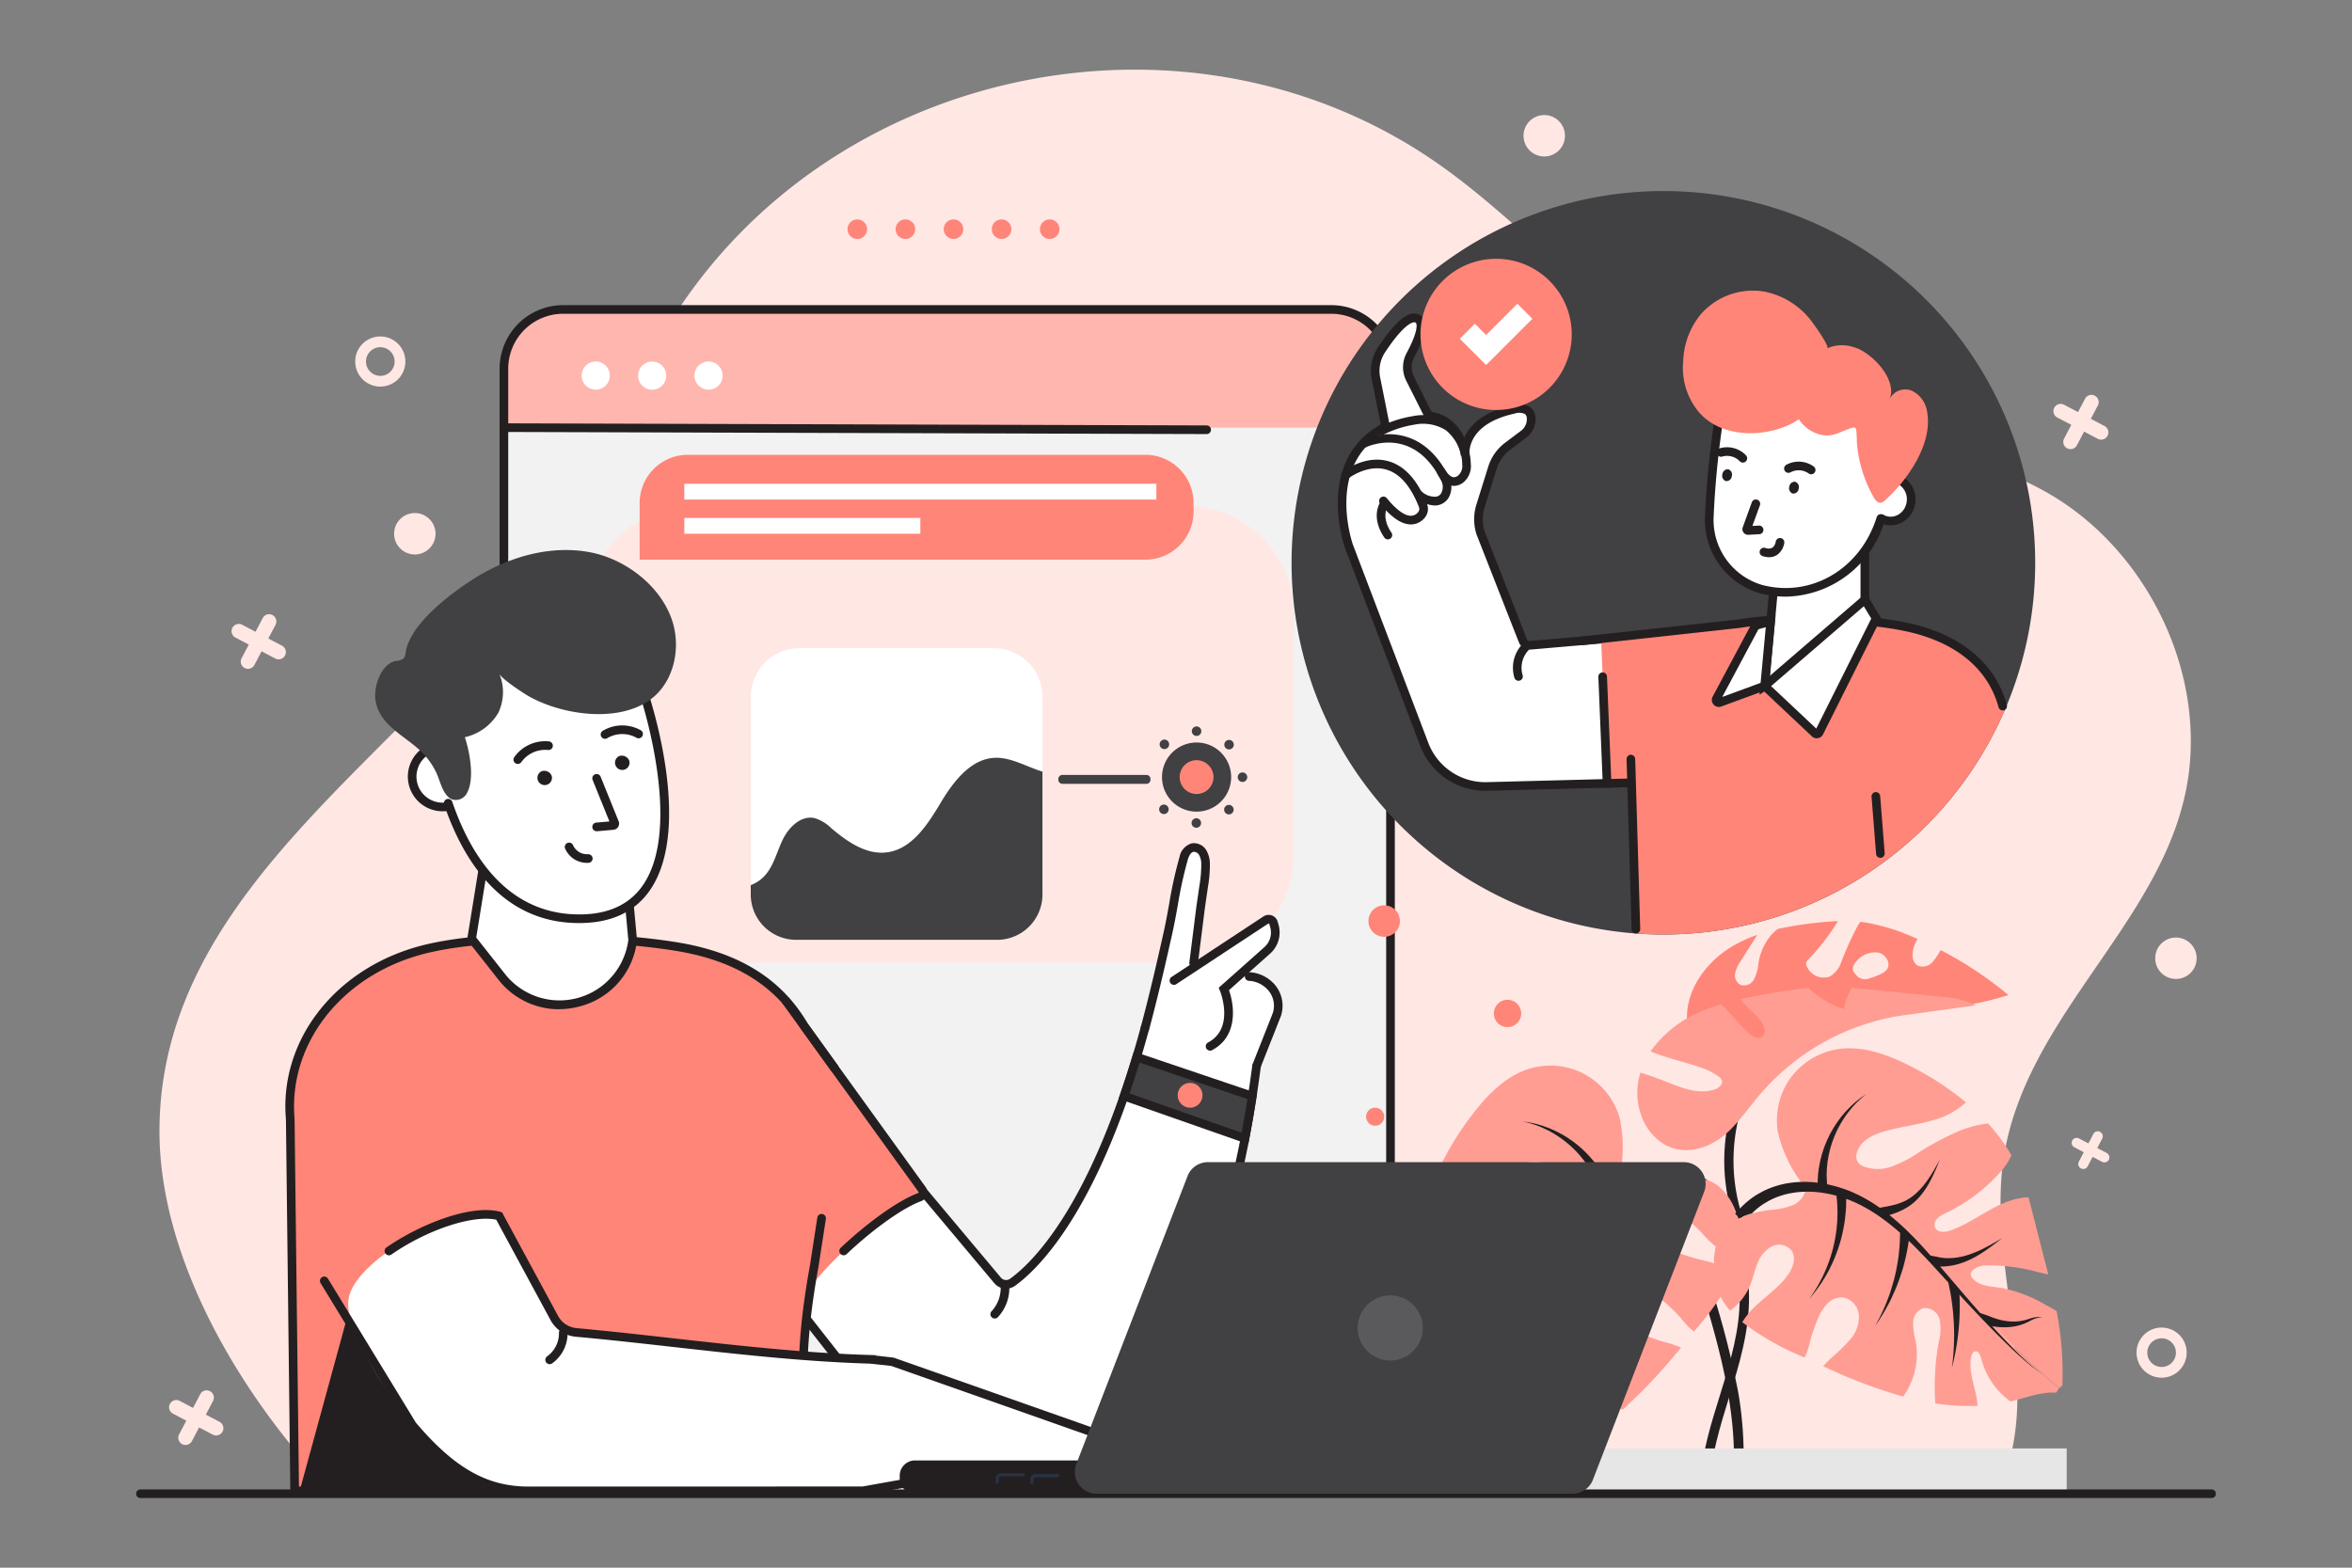<svg xmlns="http://www.w3.org/2000/svg" xmlns:xlink="http://www.w3.org/1999/xlink" width="294" height="196" viewBox="0 0 294 196">
  <rect x="0" y="0" width="294" height="196" fill="#808080" stroke="none"/>
  <defs>
    <clipPath id="clip-path">
      <rect id="Rectángulo_43113" data-name="Rectángulo 43113" width="259.98" height="178.583" fill="none"/>
    </clipPath>
  </defs>
  <g id="_30" data-name="30" transform="translate(-420 -3648)">
    <rect id="Rectángulo_43109" data-name="Rectángulo 43109" width="294" height="196" transform="translate(420 3648)" fill="none"/>
    <g id="Grupo_156481" data-name="Grupo 156481" transform="translate(437.01 3656.709)">
      <g id="Grupo_156481-2" data-name="Grupo 156481" clip-path="url(#clip-path)">
        <path id="Trazado_191528" data-name="Trazado 191528" d="M256.832,96.321a35.271,35.271,0,0,0,1.817-5.843c3.139-14.628-4.8-30.809-17.8-37.886-9.193-5-19.616-6.695-29.488-9.833-9.607-3.054-18.581-8.392-26.461-14.632-6.662-5.276-12.624-11.429-19.58-16.31C134.878-9.542,90.992-.985,70.444,29.732,63.727,39.773,59.781,51.448,53.19,61.572,38.077,84.787,5.653,101.512,5.413,132.419c-.127,16.364,10.428,33.892,21.838,45.624H235.1c6.473-13.066-1.74-28.894,1.048-43.207,2.87-14.727,15.3-25.21,20.688-38.516" transform="translate(-2.49 0)" fill="#ffe7e4"/>
        <path id="Trazado_191529" data-name="Trazado 191529" d="M368.264,277.886c-.127-.758-1.281-.437-1.155.319,1.355,8.1-3.1,15.656-4.379,23.465l1.118.542c.618-3.976,2.006-7.774,3.116-11.626,1.2-4.148,2.021-8.389,1.3-12.7" transform="translate(-166.913 -127.672)" fill="#231f20"/>
        <path id="Trazado_191530" data-name="Trazado 191530" d="M367.141,294.99a111.033,111.033,0,0,0-3.354-13.08.6.6,0,0,0-1.155.318c2.315,7.705,4.393,15.354,3.891,23.477l1.151.705a47.534,47.534,0,0,0-.533-11.42" transform="translate(-166.855 -129.53)" fill="#231f20"/>
        <path id="Trazado_191531" data-name="Trazado 191531" d="M389.82,202.281a1.641,1.641,0,0,1-1.8.5c-.856-.41-.839-1.649-.495-2.533a6.348,6.348,0,0,1,.4-.826c-.212-.093-.422-.191-.636-.281a24.588,24.588,0,0,0-6.487-1.874c-.125.16-.243.326-.351.5a38.875,38.875,0,0,0-2.1,4.669,3.234,3.234,0,0,1-1.41,1.684,2.29,2.29,0,0,1-2.856-1.278.751.751,0,0,1-.086-.417.873.873,0,0,1,.269-.431,27.9,27.9,0,0,0,3.712-4.814c-.855.035-1.71.111-2.561.2a43.744,43.744,0,0,0-4.948.785,5.4,5.4,0,0,0-.714.618,7.13,7.13,0,0,0-1.722,3.737,5.43,5.43,0,0,1-.544,1.945,1.43,1.43,0,0,1-1.723.681,1.379,1.379,0,0,1-.634-1.444,4.037,4.037,0,0,1,.688-1.526L367.9,198.9a17.17,17.17,0,0,0-3.17,1.466c-3.2,1.918-5.728,5.344-5.622,9.074l.145,1.252a9.253,9.253,0,0,0,8.617,2.942,20.877,20.877,0,0,0,4.834-1.911,32.681,32.681,0,0,1,9.758-3.208c2.413-.318,4.859-.219,7.289-.35a38.581,38.581,0,0,0,9.54-1.736,47.484,47.484,0,0,0-8.472-5.626,8.831,8.831,0,0,1-1,1.483m-5.691.9a1.964,1.964,0,0,1-.8.622,10.2,10.2,0,0,1-1.716.626,1.474,1.474,0,0,1-1.458-.638,1.092,1.092,0,0,1-.312-.544,1.218,1.218,0,0,1,.311-.87,3.055,3.055,0,0,1,2.765-1.278c.952.118,1.737,1.281,1.209,2.082" transform="translate(-165.246 -90.731)" fill="#ff8578"/>
        <path id="Trazado_191532" data-name="Trazado 191532" d="M370.1,251.864a22.578,22.578,0,0,1,.519-15.908c.283-.685-.76-1.187-1.046-.5A23.814,23.814,0,0,0,369,252.239a.579.579,0,0,0,1.095-.375" transform="translate(-169.221 -108.196)" fill="#231f20"/>
        <path id="Trazado_191533" data-name="Trazado 191533" d="M385.627,213.767l-7.82-.8c-1.12-.115-2.243-.228-3.367-.31a8.292,8.292,0,0,0-.994,2.643,11.472,11.472,0,0,1-4.456-2.639c-1.533.139-3.056.385-4.574.646-1.315.226-2.633.465-3.935.761.031.04.06.082.093.121.8.978,1.882,1.716,2.592,2.762.392.577.586,1.505-.014,1.861-.5.3-1.121-.07-1.555-.455-1.266-1.122-2.266-2.519-3.518-3.656a23.211,23.211,0,0,0-2.54.929,14.425,14.425,0,0,0-6.26,4.961l.157.067c2.016.831,4.175,1.259,6.227,2a7.2,7.2,0,0,1,2.171,1.123,1.031,1.031,0,0,1,.35.434c.178.512-.386.972-.9,1.143-2.095.7-4.33-.288-6.385-1.1-.946-.372-1.908-.706-2.879-1.009a8.228,8.228,0,0,0,.929,7.028c2.749,3.908,7.246,3.142,10.262.147,1.378-1.368,2.486-2.979,3.749-4.454a29.144,29.144,0,0,1,17.282-9.793l9.7-1.339a10.721,10.721,0,0,0-4.32-1.068" transform="translate(-159.967 -97.855)" fill="#ff9d93"/>
        <path id="Trazado_191534" data-name="Trazado 191534" d="M317.835,231.731a9.094,9.094,0,0,0-6.834-.717c-3.085.912-5.44,3.39-7.377,5.958a36.912,36.912,0,0,0-4.226,7.062,9.995,9.995,0,0,0,4.739.2c2.06-.349,4.043-1.069,6.1-1.415,1.46-.246,3.17-.216,4.155.889a1.44,1.44,0,0,1,.406,1.28,1.559,1.559,0,0,1-.324.57,5,5,0,0,1-3.175,1.62,15.05,15.05,0,0,1-3.636-.066,34.913,34.913,0,0,0-5.986-.236,13.848,13.848,0,0,0-3.609.727,22.917,22.917,0,0,0-.9,4.865,8.541,8.541,0,0,0,1.544,1.006,21.171,21.171,0,0,0,9.141,1.9,3.241,3.241,0,0,1,1.158.174,1.066,1.066,0,0,1,.7.871c.032.724-.858,1.094-1.578,1.176-3.123.358-6.353-.683-9.393.115a8.688,8.688,0,0,0-1.183.406c.086.451.176.9.268,1.35q.863,4.208,1.725,8.417l1-.8a22.964,22.964,0,0,1,5.462-3.593,2.547,2.547,0,0,1,1.778-.219.767.767,0,0,1,.506.456.828.828,0,0,1-.01.428c-.308,1.3-1.7,1.971-2.8,2.729a17.783,17.783,0,0,0-4.046,4.372c-.286.392-.572.795-.823,1.213a41,41,0,0,0,3.411,8.662l.445.138c2.161-4.064,6.158-16.812,6.838-19.257,1.2-4.322,2.45-8.744,5.068-12.388a15.3,15.3,0,0,1,5.759-4.9l.059-.263a17.106,17.106,0,0,0-.037-7.386,9.1,9.1,0,0,0-4.33-5.336" transform="translate(-136.746 -106.136)" fill="#ff9d93"/>
        <path id="Trazado_191535" data-name="Trazado 191535" d="M316.993,292.023a9.508,9.508,0,0,0,.934-6.415c-.1-.431-.114-1.046.317-1.139.261-.057.5.151.672.358,1.322,1.625,1.173,3.985,2.017,5.9a27.653,27.653,0,0,0,4.607-2.572,30.993,30.993,0,0,0-3.735-6.71,6.219,6.219,0,0,1-1.326-2.44,1.889,1.889,0,0,1,1.207-2.225,1.939,1.939,0,0,1,1.936,1.079,9.712,9.712,0,0,1,.728,2.25,9.146,9.146,0,0,0,3.707,5.085c.237.157.483.3.734.435a65.974,65.974,0,0,0,7.322-7.786c-.479-.195-.966-.367-1.458-.518a21.486,21.486,0,0,1-3.092-1.032,4.3,4.3,0,0,1-2.258-2.244,2.433,2.433,0,0,1,.852-2.885,2.524,2.524,0,0,1,2.1-.121,5.942,5.942,0,0,1,1.829,1.157,19.106,19.106,0,0,1,2.069,2.055,8.923,8.923,0,0,0,1.53,1.56l.053.034.307-.379a33.434,33.434,0,0,0,4.745-7,9.379,9.379,0,0,0-2.287-1.065c-1.847-.592-3.826-.849-5.513-1.806-.941-.534-1.844-1.493-1.64-2.556a2.055,2.055,0,0,1,2.132-1.48,4.071,4.071,0,0,1,2.488,1.217c.693.64,1.274,1.394,1.979,2.02a7.4,7.4,0,0,0,3.571,1.706,7.491,7.491,0,0,0,.3-2.186,7.378,7.378,0,0,0-.278-1.774,13.88,13.88,0,0,0-.528-1.537,7.539,7.539,0,0,0-2.42-3.5,5.409,5.409,0,0,0-3.232-.894,12.816,12.816,0,0,0-3.9.771,9.461,9.461,0,0,1-2.674.667,2.729,2.729,0,0,1-2.415-1.076l-.255-.181a15.4,15.4,0,0,0-5.5,4.765c-2.617,3.644-3.865,8.066-5.067,12.388-.678,2.437-4.651,15.11-6.817,19.216l.6.373c1.622-.918,3.548-1.069,5.372-1.453.093-.019.186-.044.279-.065" transform="translate(-142.992 -118.084)" fill="#ff9d93"/>
        <path id="Trazado_191536" data-name="Trazado 191536" d="M335.492,249.695a11.2,11.2,0,0,0-1.557-.508,10.331,10.331,0,0,0-1.155-.217c-.114-.015-.216-.026-.317-.036-.119-.012-.226-.013-.343-.021-.23-.008-.469-.03-.714-.025a10.841,10.841,0,0,0-3.23.522,13,13,0,0,0-3.161,1.507c-.024-.051-.049-.1-.08-.161l-.189-.34-.215-.385c-.079-.131-.168-.262-.259-.4s-.182-.287-.288-.431l-.333-.442c-.11-.154-.236-.3-.367-.452s-.259-.307-.4-.458c-.29-.294-.578-.606-.906-.886-.312-.3-.664-.557-1-.829-.36-.247-.708-.506-1.08-.717-.359-.23-.738-.414-1.1-.6-.182-.089-.367-.165-.544-.245s-.351-.155-.527-.215l-.505-.185c-.164-.058-.327-.1-.481-.146s-.3-.091-.443-.127l-.406-.09a6.319,6.319,0,0,0-.662-.126l-.579-.086.569.138a6.372,6.372,0,0,1,.643.185l.391.124c.137.049.277.108.425.165s.3.114.457.186l.477.226a5.3,5.3,0,0,1,.493.256c.165.093.337.183.5.285.33.214.678.423,1,.676.338.234.649.514.969.779.3.289.611.564.88.872.285.292.529.611.774.908.118.153.224.311.333.462a5.208,5.208,0,0,1,.3.451l.27.436c.086.142.154.287.228.421s.143.265.2.388l.157.352.138.308c.042.1.076.2.108.286l.045.123a16.8,16.8,0,0,0-2.413,2.272c-.229.284-.485.576-.694.864l-.319.435c-.123.165-.211.312-.319.469-.32.476-.614.972-.894,1.48-.136.033-.286.071-.4.1-.271.078-.655.19-1.114.294a7.691,7.691,0,0,1-1.563.206h-.053s-.033,0-.012,0h-.029l-.116,0-.235-.009c-.153-.009-.289-.03-.438-.044a7.06,7.06,0,0,1-.907-.2,8.056,8.056,0,0,1-.89-.315c-.291-.117-.571-.254-.838-.394a16.586,16.586,0,0,1-1.428-.848c-.409-.267-.742-.505-.976-.669l-.366-.262.333.3c.214.191.516.466.894.783s.828.677,1.343,1.028c.257.175.529.35.819.51a8.5,8.5,0,0,0,.9.445,7.709,7.709,0,0,0,.967.333c.168.037.346.083.505.111l.232.037.115.018.029,0,.046,0,.061.006a8.588,8.588,0,0,0,1.77-.021c.246-.025.468-.055.665-.084a31.794,31.794,0,0,0-1.339,3.309c-.4,1.158-.748,2.328-1.069,3.49-.288.217-.693.518-.744.557-.079.068-.189.15-.321.245s-.286.189-.46.289a7.1,7.1,0,0,1-1.276.552c-.246.08-.506.148-.774.209s-.548.106-.82.144c-.293.036-.564.062-.846.079s-.557.024-.825.025c-.538,0-1.044-.02-1.476-.045-.866-.054-1.445-.1-1.445-.1s.565.127,1.421.3c.428.083.93.172,1.475.243.273.035.557.064.846.087s.6.033.881.036c.306,0,.6-.012.9-.036s.587-.063.868-.114a8.033,8.033,0,0,0,1.519-.43c.218-.089.414-.18.586-.267l.025-.014c-.292,1.119-.58,2.226-.861,3.3q-.138.529-.275,1.047l-.018.068c-.086.326-.173.649-.259.968v0q-.275,1.018-.545,1.984l-.019.07c-.284.276-.712.693-.8.8-.124.141-.3.343-.543.575-.118.117-.25.237-.392.363s-.3.249-.464.374-.343.242-.528.358-.38.22-.579.316a5.689,5.689,0,0,1-1.235.428c-.409.1-.821.116-1.173.2a2.652,2.652,0,0,0-.8.322,2.24,2.24,0,0,0-.263.184,2.281,2.281,0,0,1,.287-.137,2.54,2.54,0,0,1,.8-.178c.337-.024.742.024,1.2,0a6.179,6.179,0,0,0,1.4-.238c.234-.068.465-.15.689-.238s.438-.191.643-.295.4-.215.578-.324.347-.219.5-.324a.381.381,0,0,0,.083-.1c-.121.412-.242.817-.362,1.2-.334,1.078-.647,2.063-.954,2.926-.147.434-.3.835-.439,1.205s-.278.708-.4,1.012-.248.571-.359.8a6.2,6.2,0,0,1-.294.579l-.27.469.285-.46a6.216,6.216,0,0,0,.313-.57c.119-.227.255-.489.386-.791s.292-.632.438-1,.318-.764.479-1.194c.336-.855.681-1.833,1.051-2.9.659-1.922,1.361-4.154,2.078-6.553.045.1.1.216.156.35a30.6,30.6,0,0,0,3.68,6.189c.3.389.553.7.735.923l.287.342-.243-.374c-.155-.238-.372-.58-.618-1a29.993,29.993,0,0,1-2.865-6.449c-.145-.461-.246-.829-.32-1.108-.047-.177-.151-.593-.219-.868.29-.983.584-1.978.884-2.992.393-1.29.809-2.591,1.285-3.867.117.177.243.363.387.56.174.252.374.515.587.792s.45.56.69.854.5.585.782.873.559.576.844.863.585.556.888.813.6.508.892.747.583.457.866.655.546.389.8.552.482.315.69.441.388.239.541.323l.477.271-.448-.316c-.144-.1-.314-.225-.506-.372s-.411-.311-.64-.5-.477-.4-.734-.621-.516-.472-.788-.724-.538-.528-.8-.815-.526-.58-.787-.874-.5-.6-.736-.915-.457-.616-.672-.913-.408-.6-.583-.883-.345-.555-.487-.81-.276-.487-.383-.694-.205-.387-.281-.547l-.064-.13a28.316,28.316,0,0,1,1.455-3.013,20.55,20.55,0,0,1,1.152-1.819c.1-.139.207-.3.3-.42l.333-.425c.221-.286.447-.52.668-.779.1-.1.195-.195.292-.294.073.159.168.347.281.561.127.253.277.531.453.821s.365.607.58.931.459.653.707,1c.265.33.529.677.828,1s.606.655.915.979c.328.307.645.622.985.9s.675.552,1,.81c.341.241.663.485.988.687s.626.4.918.56.555.311.8.43.449.229.628.3l.554.248-.53-.295c-.171-.09-.37-.213-.6-.356s-.483-.3-.751-.494-.557-.4-.854-.63-.6-.492-.907-.756c-.3-.28-.614-.561-.907-.874s-.587-.634-.876-.956c-.271-.34-.552-.669-.8-1.018s-.482-.693-.707-1.029c-.207-.347-.418-.675-.588-1s-.339-.633-.471-.927-.256-.557-.351-.794-.184-.442-.246-.629l-.126-.35a14.885,14.885,0,0,1,1.779-1.337,12.274,12.274,0,0,1,1.507-.818,11.309,11.309,0,0,1,1.641-.606,9.473,9.473,0,0,1,2.844-.369c.213,0,.417.03.615.042.1.009.2.013.286.025.1.013.2.028.286.042a8.838,8.838,0,0,1,.981.218c.194.055.368.111.531.168a9.722,9.722,0,0,1,1.593-.16l.681.024,1.436.3s-1.961-1.107-2.309-1.25" transform="translate(-141.303 -112.091)" fill="#231f20"/>
        <path id="Trazado_191537" data-name="Trazado 191537" d="M381.6,230.407a9.1,9.1,0,0,1,5.833-3.633c3.173-.527,6.374.671,9.239,2.133a36.866,36.866,0,0,1,6.888,4.5,9.992,9.992,0,0,1-4.174,2.252c-2,.586-4.1.807-6.108,1.4-1.421.417-2.946,1.191-3.349,2.616a1.44,1.44,0,0,0,.195,1.328,1.559,1.559,0,0,0,.54.371,5,5,0,0,0,3.564.07,15.079,15.079,0,0,0,3.242-1.649,34.967,34.967,0,0,1,5.28-2.829,13.829,13.829,0,0,1,3.564-.924,22.974,22.974,0,0,1,2.934,3.982,8.537,8.537,0,0,1-.949,1.58,21.161,21.161,0,0,1-7.392,5.7,3.238,3.238,0,0,0-.966.663,1.066,1.066,0,0,0-.247,1.088c.288.666,1.249.609,1.934.368,2.965-1.043,5.415-3.392,8.5-4a8.645,8.645,0,0,1,1.242-.152q.18.663.349,1.33l2.129,8.324-1.25-.286a22.978,22.978,0,0,0-6.484-.844,2.549,2.549,0,0,0-1.695.581.765.765,0,0,0-.256.631.829.829,0,0,0,.2.381c.846,1.036,2.386,1.031,3.709,1.231a17.785,17.785,0,0,1,5.55,2.164c.429.228.862.464,1.27.732a41.006,41.006,0,0,1,.719,9.281l-.341.318c-3.72-2.711-12.888-12.429-14.568-14.33-2.971-3.362-6.027-6.794-9.974-8.927a15.312,15.312,0,0,0-7.321-1.889l-.168-.211a17.116,17.116,0,0,1-3.2-6.659,9.1,9.1,0,0,1,1.561-6.692" transform="translate(-174.824 -104.294)" fill="#ff9d93"/>
        <path id="Trazado_191538" data-name="Trazado 191538" d="M402.439,285.559a9.5,9.5,0,0,1-3.645-5.362c-.1-.429-.355-.991-.783-.886-.26.064-.387.356-.448.617-.479,2.039.687,4.1.764,6.189a27.665,27.665,0,0,1-5.267-.3,31.009,31.009,0,0,1,.425-7.668,6.219,6.219,0,0,0,.126-2.774,1.889,1.889,0,0,0-2.058-1.474,1.939,1.939,0,0,0-1.27,1.817,9.7,9.7,0,0,0,.329,2.341,9.144,9.144,0,0,1-1.111,6.194c-.144.246-.3.482-.47.712a65.888,65.888,0,0,1-9.99-3.8c.346-.384.709-.753,1.085-1.1a21.473,21.473,0,0,0,2.329-2.28,4.3,4.3,0,0,0,1.05-3,2.434,2.434,0,0,0-2.027-2.223,2.523,2.523,0,0,0-1.945.811,5.948,5.948,0,0,0-1.14,1.84,19.153,19.153,0,0,0-.963,2.753,8.9,8.9,0,0,1-.694,2.071c-.01.018-.023.036-.033.053l-.442-.206a33.461,33.461,0,0,1-7.328-4.223,9.373,9.373,0,0,1,1.591-1.957c1.4-1.339,3.071-2.436,4.169-4.034.613-.892,1.006-2.149.357-3.016a2.054,2.054,0,0,0-2.564-.4,4.069,4.069,0,0,0-1.706,2.183c-.343.878-.536,1.811-.9,2.682a7.407,7.407,0,0,1-2.465,3.1,7.5,7.5,0,0,1-1.23-1.833,7.411,7.411,0,0,1-.526-1.717,13.984,13.984,0,0,1-.2-1.614,7.538,7.538,0,0,1,.647-4.2,5.4,5.4,0,0,1,2.515-2.217,12.815,12.815,0,0,1,3.849-1.012,9.471,9.471,0,0,0,2.7-.57,2.728,2.728,0,0,0,1.7-2.023l.15-.274a15.39,15.39,0,0,1,7.027,1.884c3.947,2.133,7,5.565,9.973,8.926,1.675,1.9,10.789,11.557,14.531,14.3l-.374.6c-1.86-.117-3.658.59-5.466,1.042-.092.023-.186.042-.279.064" transform="translate(-168.155 -119.063)" fill="#ff9d93"/>
        <path id="Trazado_191539" data-name="Trazado 191539" d="M370.608,251.784a11.236,11.236,0,0,1,1.178-1.137,10.38,10.38,0,0,1,.944-.7c.1-.063.183-.118.269-.171.1-.063.2-.111.3-.168.2-.107.408-.232.632-.335a10.836,10.836,0,0,1,3.133-.943,12.994,12.994,0,0,1,3.5-.026c0-.056,0-.115,0-.18l.021-.388c.008-.138.016-.286.025-.441s.038-.309.058-.475.038-.337.07-.513l.105-.543c.032-.187.08-.376.133-.567s.1-.389.158-.586c.132-.391.254-.8.427-1.193.151-.4.354-.791.54-1.184.216-.379.415-.764.658-1.117.222-.365.483-.7.722-1.021.125-.159.258-.308.382-.457a5.581,5.581,0,0,1,.38-.424l.374-.387c.121-.124.251-.232.369-.341s.232-.213.343-.308l.326-.258a6.551,6.551,0,0,1,.54-.4l.484-.33-.451.372a6.256,6.256,0,0,0-.5.448l-.3.283c-.1.1-.2.218-.309.334s-.222.235-.331.367l-.33.412a5.524,5.524,0,0,0-.332.446c-.107.156-.222.312-.33.476-.2.338-.424.677-.606,1.047-.2.358-.358.747-.531,1.124-.143.391-.3.775-.41,1.169-.13.387-.209.781-.3,1.156-.039.189-.065.378-.1.56a5.341,5.341,0,0,0-.075.538l-.052.51c-.016.165-.014.325-.022.478s-.013.3-.013.438.009.264.013.385.007.233.01.337.02.213.028.3c0,.046.009.089.013.13a16.787,16.787,0,0,1,3.163.989c.331.155.688.306,1,.474l.477.252c.182.1.326.188.491.283.5.287.978.606,1.451.939.137-.03.288-.062.407-.082.278-.049.673-.116,1.13-.223a7.714,7.714,0,0,0,1.5-.5l.049-.023s.029-.015.011,0l.025-.014.1-.055.207-.111c.134-.075.246-.153.375-.23a7.078,7.078,0,0,0,.73-.573,8.091,8.091,0,0,0,.662-.672c.211-.233.4-.478.582-.721.36-.485.663-.967.914-1.386s.446-.779.585-1.029l.214-.4s-.06.152-.166.418-.261.645-.462,1.095-.448.971-.758,1.512c-.154.27-.323.546-.513.816a8.564,8.564,0,0,1-.619.8,7.832,7.832,0,0,1-.724.723c-.135.106-.275.225-.407.32l-.193.135-.1.066-.024.017-.039.024-.052.032a8.56,8.56,0,0,1-1.6.756c-.233.084-.445.155-.635.215a31.752,31.752,0,0,1,2.652,2.391c.868.865,1.69,1.767,2.488,2.671.354.069.849.162.913.176.1.026.236.052.4.08s.34.045.54.058a7.062,7.062,0,0,0,1.389-.061c.255-.036.519-.087.787-.15s.54-.144.8-.229c.279-.1.533-.191.8-.3s.511-.222.754-.339c.485-.234.93-.474,1.308-.686.756-.427,1.255-.726,1.255-.726s-.454.362-1.149.887c-.349.261-.761.562-1.221.864-.23.151-.472.3-.723.448s-.522.29-.777.417c-.276.133-.545.252-.823.36s-.556.2-.831.276a8.014,8.014,0,0,1-1.554.277c-.234.016-.451.019-.643.017l-.029,0,2.216,2.591.706.822.046.053q.33.383.656.757h0q.692.8,1.358,1.547l.048.054c.376.124.943.313,1.065.366.174.072.423.176.74.28.157.055.329.1.511.154s.378.094.581.133.415.069.631.092.437.031.659.03a5.679,5.679,0,0,0,1.3-.155c.409-.093.789-.255,1.142-.333a2.657,2.657,0,0,1,.857-.059,2.266,2.266,0,0,1,.317.05,2.219,2.219,0,0,0-.318,0,2.556,2.556,0,0,0-.8.19c-.314.125-.657.345-1.076.52a6.191,6.191,0,0,1-1.365.4c-.241.041-.483.068-.724.087s-.477.019-.707.016-.451-.019-.661-.039-.408-.045-.588-.075a.39.39,0,0,1-.117-.051c.29.318.576.628.853.926.771.823,1.484,1.573,2.138,2.214.322.326.633.621.923.892s.559.515.806.733.472.4.673.563a6.111,6.111,0,0,0,.517.392l.448.3-.457-.289a6.1,6.1,0,0,1-.531-.376c-.206-.152-.443-.328-.693-.543s-.538-.441-.832-.708-.62-.548-.952-.865c-.676-.622-1.414-1.35-2.213-2.15-1.433-1.441-3.04-3.14-4.733-4.985,0,.112.009.236.014.383a30.631,30.631,0,0,1-.6,7.175c-.1.479-.19.875-.258,1.151l-.108.434s.02-.161.056-.443.081-.685.119-1.169a30.011,30.011,0,0,0-.242-7.052c-.071-.478-.141-.853-.2-1.137-.035-.18-.124-.6-.182-.876l-2.1-2.3c-.918-.989-1.861-1.977-2.846-2.917-.028.21-.06.433-.1.674-.046.3-.111.627-.182.969s-.16.7-.248,1.069-.2.748-.322,1.127-.251.762-.382,1.145c-.146.377-.283.756-.443,1.12s-.318.72-.475,1.062-.325.666-.493.967-.321.589-.477.845-.3.494-.428.7-.245.385-.346.527l-.31.452.265-.48c.086-.151.183-.34.292-.556s.233-.46.356-.731.256-.565.389-.879.258-.651.391-1,.253-.71.364-1.083.219-.751.326-1.13c.091-.383.189-.763.262-1.144s.141-.754.2-1.115.106-.714.138-1.049.068-.649.084-.942.035-.558.041-.791.015-.437.013-.615c0-.052,0-.1,0-.145a28.427,28.427,0,0,0-2.626-2.074,20.638,20.638,0,0,0-1.831-1.132c-.152-.081-.317-.179-.457-.245l-.485-.236c-.323-.16-.629-.273-.941-.409-.13-.05-.26-.091-.39-.137,0,.175,0,.386-.008.628,0,.282-.016.6-.048.936s-.064.706-.115,1.091-.128.789-.2,1.2c-.093.413-.18.841-.3,1.266-.109.429-.259.854-.395,1.28-.161.419-.308.842-.492,1.242-.167.408-.366.792-.548,1.168-.2.367-.384.727-.588,1.05s-.388.633-.581.9-.364.523-.53.736-.3.4-.432.548l-.39.465.348-.5c.113-.155.24-.353.381-.581s.3-.483.459-.773.327-.6.493-.939.32-.7.485-1.077c.146-.383.307-.773.433-1.183.144-.4.25-.826.37-1.243.1-.424.2-.843.272-1.264.085-.417.131-.834.186-1.234.034-.4.081-.79.09-1.16s.029-.717.018-1.039-.012-.613-.031-.868-.028-.478-.053-.674c-.016-.15-.029-.274-.04-.37a14.9,14.9,0,0,0-2.184-.425,12.282,12.282,0,0,0-1.713-.077,11.235,11.235,0,0,0-1.74.172,9.47,9.47,0,0,0-2.719.912c-.191.094-.362.209-.534.307-.083.05-.174.1-.246.147-.088.058-.171.113-.239.163a8.943,8.943,0,0,0-.788.625c-.151.134-.282.261-.4.383a9.752,9.752,0,0,0-1.5.552l-.608-.479s.125-.158.376-.439" transform="translate(-170.365 -109.143)" fill="#231f20"/>
        <rect id="Rectángulo_43110" data-name="Rectángulo 43110" width="147.8" height="5.39" transform="translate(93.526 172.383)" fill="#e6e6e6"/>
        <path id="Trazado_191540" data-name="Trazado 191540" d="M195.993,200.016H85.17V62.938a7.4,7.4,0,0,1,7.4-7.4h96.022a7.4,7.4,0,0,1,7.4,7.4Z" transform="translate(-39.192 -25.556)" fill="#f2f2f2"/>
        <path id="Trazado_191541" data-name="Trazado 191541" d="M188.777,55.536H92.388a7.217,7.217,0,0,0-7.217,7.218v7.558H195.994V62.754a7.218,7.218,0,0,0-7.217-7.218" transform="translate(-39.192 -25.555)" fill="#ffb6ae"/>
        <path id="Trazado_191542" data-name="Trazado 191542" d="M106.694,69.354a1.759,1.759,0,1,1-1.759-1.759,1.759,1.759,0,0,1,1.759,1.759" transform="translate(-47.477 -31.104)" fill="#fff"/>
        <path id="Trazado_191543" data-name="Trazado 191543" d="M119.755,69.354A1.759,1.759,0,1,1,118,67.6a1.759,1.759,0,0,1,1.759,1.759" transform="translate(-53.487 -31.104)" fill="#fff"/>
        <path id="Trazado_191544" data-name="Trazado 191544" d="M132.817,69.354a1.759,1.759,0,1,1-1.759-1.759,1.759,1.759,0,0,1,1.759,1.759" transform="translate(-59.498 -31.104)" fill="#fff"/>
        <path id="Trazado_191545" data-name="Trazado 191545" d="M179.083,158.134H117.754a13.572,13.572,0,0,1-13.572-13.573v-30a13.573,13.573,0,0,1,13.572-13.573h61.329a13.573,13.573,0,0,1,13.573,13.573v30a13.573,13.573,0,0,1-13.573,13.573" transform="translate(-47.94 -46.469)" fill="#ffe7e4"/>
        <path id="Trazado_191546" data-name="Trazado 191546" d="M172.554,83.25h0l-87.843-.263a.54.54,0,0,1,0-1.08h0l87.843.263a.54.54,0,0,1,0,1.08" transform="translate(-38.732 -37.69)" fill="#231f20"/>
        <path id="Trazado_191547" data-name="Trazado 191547" d="M195.533,200.094a.54.54,0,0,1-.54-.54V62.477a6.869,6.869,0,0,0-6.861-6.861H92.112a6.868,6.868,0,0,0-6.861,6.861V199.554a.54.54,0,0,1-1.08,0V62.477a7.95,7.95,0,0,1,7.941-7.941h96.021a7.95,7.95,0,0,1,7.941,7.941V199.554a.54.54,0,0,1-.54.54" transform="translate(-38.732 -25.095)" fill="#231f20"/>
        <path id="Trazado_191548" data-name="Trazado 191548" d="M246.193,160.152a4.321,4.321,0,1,1-4.321-4.321,4.321,4.321,0,0,1,4.321,4.321" transform="translate(-109.31 -71.707)" fill="#414042"/>
        <path id="Trazado_191549" data-name="Trazado 191549" d="M245.867,162.034a2.114,2.114,0,1,1-2.114-2.114,2.114,2.114,0,0,1,2.114,2.114" transform="translate(-111.192 -73.588)" fill="#ff8578"/>
        <path id="Trazado_191550" data-name="Trazado 191550" d="M287.071,241.533a1.129,1.129,0,1,1-1.129-1.129,1.13,1.13,0,0,1,1.129,1.129" transform="translate(-131.059 -110.624)" fill="#ff8578"/>
        <path id="Trazado_191551" data-name="Trazado 191551" d="M317.806,217.123a1.707,1.707,0,1,1-1.707-1.707,1.707,1.707,0,0,1,1.707,1.707" transform="translate(-144.67 -99.125)" fill="#ff8578"/>
        <path id="Trazado_191552" data-name="Trazado 191552" d="M289.287,195.5a1.968,1.968,0,1,1-1.969-1.968,1.969,1.969,0,0,1,1.969,1.968" transform="translate(-131.306 -89.053)" fill="#ff8578"/>
        <path id="Trazado_191553" data-name="Trazado 191553" d="M167.179,35.9a1.222,1.222,0,1,1-1.222-1.222,1.222,1.222,0,0,1,1.222,1.222" transform="translate(-75.804 -15.956)" fill="#ff8578"/>
        <path id="Trazado_191554" data-name="Trazado 191554" d="M178.315,35.9a1.222,1.222,0,1,1-1.222-1.222,1.222,1.222,0,0,1,1.222,1.222" transform="translate(-80.928 -15.956)" fill="#ff8578"/>
        <path id="Trazado_191555" data-name="Trazado 191555" d="M189.451,35.9a1.222,1.222,0,1,1-1.222-1.222,1.222,1.222,0,0,1,1.222,1.222" transform="translate(-86.052 -15.956)" fill="#ff8578"/>
        <path id="Trazado_191556" data-name="Trazado 191556" d="M200.586,35.9a1.222,1.222,0,1,1-1.222-1.222,1.222,1.222,0,0,1,1.222,1.222" transform="translate(-91.176 -15.956)" fill="#ff8578"/>
        <path id="Trazado_191557" data-name="Trazado 191557" d="M211.722,35.9a1.222,1.222,0,1,1-1.222-1.222,1.222,1.222,0,0,1,1.222,1.222" transform="translate(-96.3 -15.956)" fill="#ff8578"/>
        <path id="Trazado_191558" data-name="Trazado 191558" d="M179.813,102.306H116.6V95.221a6.025,6.025,0,0,1,6.025-6.025h57.189a6.025,6.025,0,0,1,6.025,6.025v1.06a6.025,6.025,0,0,1-6.025,6.025" transform="translate(-53.654 -41.044)" fill="#ff8578"/>
        <rect id="Rectángulo_43111" data-name="Rectángulo 43111" width="59.004" height="1.979" transform="translate(68.53 51.771)" fill="#fff"/>
        <rect id="Rectángulo_43112" data-name="Rectángulo 43112" width="29.502" height="1.979" transform="translate(68.53 56.045)" fill="#fff"/>
        <path id="Trazado_191559" data-name="Trazado 191559" d="M172.689,170.444H148.436a6.106,6.106,0,0,1-6.106-6.106V140.085a6.105,6.105,0,0,1,6.106-6.105h24.253a6.1,6.1,0,0,1,6.105,6.105v24.253a6.105,6.105,0,0,1-6.105,6.106" transform="translate(-65.494 -61.652)" fill="#fff"/>
        <path id="Trazado_191560" data-name="Trazado 191560" d="M148,182.125h25.12a5.672,5.672,0,0,0,5.672-5.672v-15.36c-1.844-.55-3.783-1.717-5.72-1.729-3.157-.018-5.409,2.957-7.028,5.667s-3.593,5.78-6.726,6.163c-2.57.315-4.931-1.344-6.909-3.014a5.031,5.031,0,0,0-2.143-1.282c-1.685-.335-3.195,1.16-3.942,2.707s-1.132,3.325-2.313,4.574a4.515,4.515,0,0,1-1.682,1.107v1.166A5.672,5.672,0,0,0,148,182.125" transform="translate(-65.495 -73.333)" fill="#414042"/>
        <path id="Trazado_191561" data-name="Trazado 191561" d="M245.643,152.7a.594.594,0,1,1-.594-.594.594.594,0,0,1,.594.594" transform="translate(-112.488 -69.993)" fill="#414042"/>
        <path id="Trazado_191562" data-name="Trazado 191562" d="M252.994,156.245a.594.594,0,1,1,0-.839.594.594,0,0,1,0,.839" transform="translate(-115.951 -71.431)" fill="#414042"/>
        <path id="Trazado_191563" data-name="Trazado 191563" d="M255.676,163.951a.594.594,0,1,1,.6-.592.594.594,0,0,1-.6.592" transform="translate(-117.379 -74.897)" fill="#414042"/>
        <path id="Trazado_191564" data-name="Trazado 191564" d="M252.113,171.293a.594.594,0,1,1,.84,0,.593.593,0,0,1-.84,0" transform="translate(-115.933 -78.356)" fill="#414042"/>
        <path id="Trazado_191565" data-name="Trazado 191565" d="M244.4,173.956a.594.594,0,1,1,.591.6.594.594,0,0,1-.591-.6" transform="translate(-112.463 -79.775)" fill="#414042"/>
        <path id="Trazado_191566" data-name="Trazado 191566" d="M237.067,170.374a.594.594,0,1,1-.005.84.593.593,0,0,1,.005-.84" transform="translate(-109.007 -78.32)" fill="#414042"/>
        <path id="Trazado_191567" data-name="Trazado 191567" d="M238.025,155.331a.594.594,0,1,1-.84-.008.594.594,0,0,1,.84.008" transform="translate(-109.061 -71.395)" fill="#414042"/>
        <path id="Trazado_191568" data-name="Trazado 191568" d="M224.552,164.451H214.058a.512.512,0,0,1-.512-.512v-.09a.512.512,0,0,1,.512-.512h10.493a.511.511,0,0,1,.512.512v.09a.511.511,0,0,1-.512.512" transform="translate(-98.265 -75.161)" fill="#414042"/>
        <path id="Trazado_191569" data-name="Trazado 191569" d="M466.288,291.326a3.134,3.134,0,1,0,3.183,3.084,3.134,3.134,0,0,0-3.183-3.084m.078,4.924a1.79,1.79,0,1,1,1.762-1.818,1.79,1.79,0,0,1-1.762,1.818" transform="translate(-213.147 -134.056)" fill="#ffe7e4"/>
        <path id="Trazado_191570" data-name="Trazado 191570" d="M53.829,61.79a3.134,3.134,0,1,0,3.183,3.084,3.134,3.134,0,0,0-3.183-3.084m.078,4.924A1.79,1.79,0,1,1,55.669,64.9a1.79,1.79,0,0,1-1.762,1.818" transform="translate(-23.351 -28.433)" fill="#ffe7e4"/>
        <path id="Trazado_191571" data-name="Trazado 191571" d="M472.707,203.546a2.589,2.589,0,1,1-2.63-2.548,2.59,2.59,0,0,1,2.63,2.548" transform="translate(-215.137 -92.491)" fill="#ffe7e4"/>
        <path id="Trazado_191572" data-name="Trazado 191572" d="M326.442,13.06a2.589,2.589,0,1,1-2.63-2.548,2.589,2.589,0,0,1,2.63,2.548" transform="translate(-147.832 -4.837)" fill="#ffe7e4"/>
        <path id="Trazado_191573" data-name="Trazado 191573" d="M64.923,105.235a2.589,2.589,0,1,1-2.63-2.548,2.59,2.59,0,0,1,2.63,2.548" transform="translate(-27.492 -47.252)" fill="#ffe7e4"/>
        <path id="Trazado_191574" data-name="Trazado 191574" d="M452.562,248.581l-1.18-.619.62-1.18a.624.624,0,0,0-1.106-.58l-.619,1.18-1.18-.619a.624.624,0,0,0-.58,1.106l1.18.619-.62,1.18a.624.624,0,1,0,1.106.58l.62-1.18,1.18.619a.624.624,0,0,0,.58-1.106" transform="translate(-206.234 -113.138)" fill="#ffe7e4"/>
        <path id="Trazado_191575" data-name="Trazado 191575" d="M450.378,79.177l-1.71-.9.9-1.71a.905.905,0,0,0-1.6-.841l-.9,1.71-1.71-.9a.905.905,0,1,0-.841,1.6l1.71.9-.9,1.71a.9.9,0,1,0,1.6.841l.9-1.71,1.71.9a.9.9,0,0,0,.841-1.6" transform="translate(-204.324 -34.624)" fill="#ffe7e4"/>
        <path id="Trazado_191576" data-name="Trazado 191576" d="M13.908,309.8l-1.71-.9.9-1.71a.9.9,0,1,0-1.6-.841l-.9,1.71-1.71-.9a.905.905,0,0,0-.841,1.6l1.71.9-.9,1.71a.9.9,0,1,0,1.6.841l.9-1.71,1.71.9a.9.9,0,0,0,.841-1.6" transform="translate(-3.478 -140.745)" fill="#ffe7e4"/>
        <path id="Trazado_191577" data-name="Trazado 191577" d="M28.376,130.056l-1.71-.9.9-1.71a.9.9,0,0,0-1.6-.841l-.9,1.71-1.71-.9a.905.905,0,0,0-.841,1.6l1.71.9-.9,1.71a.9.9,0,1,0,1.6.841l.9-1.71,1.71.9a.9.9,0,0,0,.841-1.6" transform="translate(-10.136 -58.036)" fill="#ffe7e4"/>
        <path id="Trazado_191578" data-name="Trazado 191578" d="M259.441,329.885H.54a.54.54,0,1,1,0-1.08h258.9a.54.54,0,1,1,0,1.08" transform="translate(0 -151.302)" fill="#231f20"/>
        <path id="Trazado_191579" data-name="Trazado 191579" d="M360.509,74.588a46.476,46.476,0,1,1-46.476-46.476,46.475,46.475,0,0,1,46.476,46.476" transform="translate(-123.119 -12.936)" fill="#414042"/>
        <path id="Trazado_191580" data-name="Trazado 191580" d="M284.941,80.634c8.674-4.2,9.538,3.615,9.555,3.776-.014-.141-.382-4.386,6.22-5.823,1.7-.37,2.13.388,2.158,1.18a2.361,2.361,0,0,1-.966,1.953l-1.953,1.468a5.446,5.446,0,0,0-1.927,2.729l-1.481,4.733a5.657,5.657,0,0,0,0,3.386l5.535,14.11,34.225-2.954,2.785,19.46-41.724,1.087a8.18,8.18,0,0,1-7.859-5.269L280.089,95.7s-3.912-10.815,4.852-15.063" transform="translate(-128.485 -36.118)" fill="#fff"/>
        <path id="Trazado_191581" data-name="Trazado 191581" d="M296.715,125.822a8.73,8.73,0,0,1-8.149-5.62L279.145,95.43c-.044-.121-3.975-11.331,5.12-15.74,3.061-1.485,5.575-1.7,7.471-.646a5.685,5.685,0,0,1,2.333,2.612c.649-1.461,2.244-3.218,6.092-4.055a2.569,2.569,0,0,1,2.166.266,1.783,1.783,0,0,1,.646,1.421,2.9,2.9,0,0,1-1.182,2.4l-1.954,1.468a4.876,4.876,0,0,0-1.736,2.458l-1.481,4.734a5.089,5.089,0,0,0,0,3.063l5.272,13.436a.38.38,0,0,0,.384.239l33.542-2.9a.54.54,0,0,1,.093,1.076l-33.542,2.9a1.466,1.466,0,0,1-1.482-.92l-5.285-13.471a6.185,6.185,0,0,1-.015-3.745l1.48-4.733a5.954,5.954,0,0,1,2.118-3l1.954-1.468a1.815,1.815,0,0,0,.751-1.5.768.768,0,0,0-.229-.607,1.673,1.673,0,0,0-1.275-.064c-5.9,1.282-5.707,4.781-5.666,5.176v.005l-1.074.112a5.671,5.671,0,0,0-2.456-3.971c-1.569-.864-3.742-.634-6.459.683-8.23,3.99-4.617,14.29-4.579,14.394l9.418,24.764a7.622,7.622,0,0,0,7.341,4.921l41.724-1.087a.54.54,0,1,1,.028,1.08l-41.724,1.087-.228,0" transform="translate(-128.045 -35.659)" fill="#231f20"/>
        <path id="Trazado_191582" data-name="Trazado 191582" d="M288.34,71.7l-1.327-6.64a4.768,4.768,0,0,1,.688-3.553c1.191-1.814,3.125-4.362,4.365-3.962,1.27.41.139,2.966-.748,4.612a3.2,3.2,0,0,0-.038,2.951l2.988,5.945Z" transform="translate(-132.028 -26.46)" fill="#fff"/>
        <path id="Trazado_191583" data-name="Trazado 191583" d="M287.781,71.284a.539.539,0,0,1-.529-.434l-1.231-6.157a5.275,5.275,0,0,1,.767-3.955c3.137-4.774,4.525-4.329,4.982-4.179a1.278,1.278,0,0,1,.818.761c.131.324.527,1.311-1.257,4.621a2.654,2.654,0,0,0-.031,2.451l2.555,5.084a.54.54,0,0,1-.965.485l-2.555-5.084a3.737,3.737,0,0,1,.046-3.449c1.138-2.112,1.369-3.3,1.205-3.705a.207.207,0,0,0-.148-.137c-.394-.124-1.628.518-3.748,3.744a4.2,4.2,0,0,0-.611,3.151l1.231,6.158a.539.539,0,0,1-.423.635.512.512,0,0,1-.106.011" transform="translate(-131.567 -25.988)" fill="#231f20"/>
        <path id="Trazado_191584" data-name="Trazado 191584" d="M339.206,129.8l24.705-1.848,2.785,19.46-26.724.952Z" transform="translate(-156.088 -58.878)" fill="#ff8578"/>
        <path id="Trazado_191585" data-name="Trazado 191585" d="M339.159,154.023l-.572-13.858a.54.54,0,1,1,1.079-.044l.528,12.8,26.2-.682a.54.54,0,0,1,.028,1.08Z" transform="translate(-155.803 -64.239)" fill="#231f20"/>
        <path id="Trazado_191586" data-name="Trazado 191586" d="M382.182,128.813c-5.273-1.519-15.843-1.481-22.484-.384-9.651,1.594-12.89,7.82-13.579,16.5l.628,21.8q1.7.124,3.437.126a46.484,46.484,0,0,0,42.611-27.9,15.01,15.01,0,0,0-10.613-10.145" transform="translate(-159.269 -58.733)" fill="#ff8578"/>
        <path id="Trazado_191587" data-name="Trazado 191587" d="M346.287,181.013a.54.54,0,0,1-.539-.524l-.628-21.264a.54.54,0,0,1,.524-.556.555.555,0,0,1,.555.524l.628,21.264a.54.54,0,0,1-.524.555Z" transform="translate(-158.809 -73.013)" fill="#231f20"/>
        <path id="Trazado_191588" data-name="Trazado 191588" d="M386.87,138.15a.54.54,0,0,1-.52-.4c-1.208-4.416-4.68-7.566-10.043-9.11-5.267-1.516-15.663-1.892-22.247-.806L334.273,130a.54.54,0,1,1-.117-1.073l19.757-2.156c6.683-1.1,17.3-.716,22.692.837,5.744,1.654,9.473,5.065,10.786,9.863a.54.54,0,0,1-.378.663.565.565,0,0,1-.142.019" transform="translate(-153.543 -58.043)" fill="#231f20"/>
        <path id="Trazado_191589" data-name="Trazado 191589" d="M389.622,116.225l-12.528,8.627,1.948-20.981h10.58Z" transform="translate(-173.523 -47.797)" fill="#fff"/>
        <path id="Trazado_191590" data-name="Trazado 191590" d="M375.9,125.491,378,102.87h11.612v13.178Zm3.084-21.541-1.8,19.343,11.344-7.812V103.95Zm10.088,11.814h0Z" transform="translate(-172.974 -47.336)" fill="#231f20"/>
        <path id="Trazado_191591" data-name="Trazado 191591" d="M389.622,122.747l-12.528,10.791,6.36,5.984a.256.256,0,0,0,.4-.072l7.178-14.362Z" transform="translate(-173.523 -56.483)" fill="#fff"/>
        <path id="Trazado_191592" data-name="Trazado 191592" d="M382.92,139.375a.88.88,0,0,1-.6-.238l-6.718-6.32,13.466-11.6,1.9,3.142L383.7,138.89a.867.867,0,0,1-.63.471.855.855,0,0,1-.153.013m-5.707-6.522,5.646,5.311,6.875-13.756-.931-1.54Z" transform="translate(-172.835 -55.779)" fill="#231f20"/>
        <path id="Trazado_191593" data-name="Trazado 191593" d="M371.931,135.843l-5.594,2.054a.344.344,0,0,1-.422-.485l4.872-9.121,1.894-.534Z" transform="translate(-168.359 -58.788)" fill="#fff"/>
        <path id="Trazado_191594" data-name="Trazado 191594" d="M365.733,137.839a.878.878,0,0,1-.77-1.29l4.989-9.34,2.872-.811-.855,9.21-5.931,2.177a.889.889,0,0,1-.306.055m4.955-9.716-4.522,8.465,4.792-1.759.646-6.964Zm.776,7.1h0Z" transform="translate(-167.892 -58.163)" fill="#231f20"/>
        <path id="Trazado_191595" data-name="Trazado 191595" d="M316.311,53.252a9.453,9.453,0,1,1-9.453-9.453,9.453,9.453,0,0,1,9.453,9.453" transform="translate(-136.853 -20.154)" fill="#ff8578"/>
        <path id="Trazado_191596" data-name="Trazado 191596" d="M309.8,61.876l-3.284-3.284,1.876-1.876,1.408,1.408,3.907-3.909,1.876,1.876Z" transform="translate(-141.046 -24.947)" fill="#fff"/>
        <path id="Trazado_191597" data-name="Trazado 191597" d="M401.6,96.546a2.723,2.723,0,0,0,1.864,3.286,2.557,2.557,0,0,0,3.11-1.969,2.722,2.722,0,0,0-1.864-3.286,2.558,2.558,0,0,0-3.11,1.969" transform="translate(-184.762 -43.482)" fill="#fff"/>
        <path id="Trazado_191598" data-name="Trazado 191598" d="M403.628,99.992a2.989,2.989,0,0,1-.765-.1,3.268,3.268,0,0,1-2.251-3.932,3.208,3.208,0,0,1,1.471-2.037,2.971,2.971,0,0,1,2.3-.329,3.27,3.27,0,0,1,2.251,3.932,3.208,3.208,0,0,1-1.472,2.037,2.979,2.979,0,0,1-1.537.43m-.006-5.419a1.911,1.911,0,0,0-.985.276,2.136,2.136,0,0,0-.975,1.359,2.182,2.182,0,0,0,1.477,2.64,1.9,1.9,0,0,0,1.471-.212,2.136,2.136,0,0,0,.975-1.36,2.184,2.184,0,0,0-1.476-2.64,1.9,1.9,0,0,0-.487-.064m-2.485,1.511h0Z" transform="translate(-184.303 -43.022)" fill="#231f20"/>
        <path id="Trazado_191599" data-name="Trazado 191599" d="M370.73,95.391h0a12.416,12.416,0,0,0,14.859-8.445L390,73.707s-20.152-11.574-22.743-6.02c-2.066,4.43-2.756,12.606-2.973,18.606a8.961,8.961,0,0,0,6.45,9.1" transform="translate(-167.623 -30.453)" fill="#fff"/>
        <path id="Trazado_191600" data-name="Trazado 191600" d="M373.372,102.962a12.648,12.648,0,0,1-3.241-.426A9.547,9.547,0,0,1,363.28,92.9a114.976,114.976,0,0,1,1.151-11.867.54.54,0,1,1,1.067.166,113.569,113.569,0,0,0-1.139,11.741,8.46,8.46,0,0,0,6.048,8.556c6.164,1.631,12.327-2.011,14.335-8.476a.54.54,0,0,1,1.031.321,13.141,13.141,0,0,1-12.4,9.625" transform="translate(-167.163 -37.076)" fill="#231f20"/>
        <path id="Trazado_191601" data-name="Trazado 191601" d="M377.616,68.984c.564-.213,1.117-.486,1.714-.658a.445.445,0,0,1,.42.031.348.348,0,0,1,.1.208,13.406,13.406,0,0,1,.077,1.456,16.22,16.22,0,0,0,2.128,7.025c.194.324.469.68.833.659a1.045,1.045,0,0,0,.593-.333c2.724-2.457,6.005-7.042,5.221-11.1a3.436,3.436,0,0,0-1.92-2.59,2.176,2.176,0,0,0-2.765,1.081c1.056-2.535-2.366-5.948-4.436-6.506a4.64,4.64,0,0,0-3.364.133c.375-.236-1.97-3.475-2.3-3.828a9.786,9.786,0,0,0-5.577-3.271,8.66,8.66,0,0,0-7.941,2.871,9.7,9.7,0,0,0-2.172,5.77,8.65,8.65,0,0,0,1.972,6.455c2.713,3.125,7.722,3.168,11.187,1.608a12.68,12.68,0,0,0,1.3-.735,4.507,4.507,0,0,0,3,1.988,3.6,3.6,0,0,0,1.937-.268" transform="translate(-164.833 -23.55)" fill="#ff8578"/>
        <path id="Trazado_191602" data-name="Trazado 191602" d="M372.646,103.943a.7.7,0,0,1-.543-.262.717.717,0,0,1-.13-.64l1.156-3.182a.54.54,0,0,1,1.014.369l-.948,2.605.808-.043a.54.54,0,0,1,.057,1.079l-1.378.073h-.036" transform="translate(-171.154 -45.788)" fill="#231f20"/>
        <path id="Trazado_191603" data-name="Trazado 191603" d="M377.151,110.868a2.7,2.7,0,0,1-.765-.12.54.54,0,1,1,.3-1.035,1.043,1.043,0,0,0,.866-.033,1.167,1.167,0,0,0,.421-.743.545.545,0,0,1,.605-.463.537.537,0,0,1,.466.6,2.234,2.234,0,0,1-.9,1.507,1.792,1.792,0,0,1-1,.289" transform="translate(-173.018 -49.913)" fill="#231f20"/>
        <path id="Trazado_191604" data-name="Trazado 191604" d="M369.246,89.357a.538.538,0,0,1-.4-.179,2.19,2.19,0,0,0-2.184-.57.54.54,0,0,1-.314-1.033,3.263,3.263,0,0,1,3.3.884.54.54,0,0,1-.4.9" transform="translate(-168.401 -40.231)" fill="#231f20"/>
        <path id="Trazado_191605" data-name="Trazado 191605" d="M385,92.357a.533.533,0,0,1-.329-.112,2.158,2.158,0,0,0-2.241-.141.54.54,0,1,1-.5-.956,3.232,3.232,0,0,1,3.4.245.54.54,0,0,1-.333.965" transform="translate(-175.613 -41.768)" fill="#231f20"/>
        <path id="Trazado_191606" data-name="Trazado 191606" d="M367.3,93.131a.712.712,0,0,0,.406.887.669.669,0,0,0,.754-.58.712.712,0,0,0-.406-.887.669.669,0,0,0-.754.58" transform="translate(-169.003 -42.581)" fill="#231f20"/>
        <path id="Trazado_191607" data-name="Trazado 191607" d="M382.793,96.016a.712.712,0,0,0,.406.887.669.669,0,0,0,.754-.58.712.712,0,0,0-.406-.887.669.669,0,0,0-.754.58" transform="translate(-176.133 -43.908)" fill="#231f20"/>
        <path id="Trazado_191608" data-name="Trazado 191608" d="M297.005,88.853a1.635,1.635,0,0,1-.229-.016,2.734,2.734,0,0,1-1.83-1.481.54.54,0,0,1,.922-.563c.36.591.726.927,1.059.975a.852.852,0,0,0,.662-.265,1.576,1.576,0,0,0,.448-1.317A5.643,5.643,0,0,0,296,81.9a5.384,5.384,0,0,0-3.95-.7,13.273,13.273,0,0,0-3.817,1.224.54.54,0,0,1-.5-.959,14.212,14.212,0,0,1,4.094-1.322,6.383,6.383,0,0,1,4.787.87,6.646,6.646,0,0,1,2.493,5.071,2.657,2.657,0,0,1-.792,2.216,1.954,1.954,0,0,1-1.313.554" transform="translate(-132.27 -36.814)" fill="#231f20"/>
        <path id="Trazado_191609" data-name="Trazado 191609" d="M292.662,93.324a3.813,3.813,0,0,1-2.312-.941.54.54,0,0,1,.661-.854,2.434,2.434,0,0,0,1.87.7.905.905,0,0,0,.625-.42,1.638,1.638,0,0,0,.013-1.553c-3.451-6.956-9.182-4.319-9.424-4.2a.54.54,0,0,1-.469-.972c.069-.033,6.927-3.232,10.859,4.7a2.726,2.726,0,0,1-.054,2.589,2,2,0,0,1-1.351.925,2.245,2.245,0,0,1-.418.038" transform="translate(-130.372 -38.842)" fill="#231f20"/>
        <path id="Trazado_191610" data-name="Trazado 191610" d="M287.737,98.416h-.048c-1.148-.024-2.388-.869-3.791-2.585a.54.54,0,1,1,.836-.683c1.463,1.788,2.427,2.178,2.978,2.189a1.16,1.16,0,0,0,.911-.43.635.635,0,0,0,.126-.646c-1.043-2.667-2.44-4.253-4.152-4.717-2.4-.651-4.7,1.136-4.719,1.154a.54.54,0,0,1-.672-.845c.111-.088,2.735-2.142,5.664-1.354,2.065.555,3.708,2.362,4.884,5.369a1.7,1.7,0,0,1-.324,1.757,2.226,2.226,0,0,1-1.692.792" transform="translate(-128.385 -41.561)" fill="#231f20"/>
        <path id="Trazado_191611" data-name="Trazado 191611" d="M288.666,104.458a.537.537,0,0,1-.448-.238c-1.845-2.733-.423-4.561-.362-4.637a.54.54,0,0,1,.845.672c-.047.063-.964,1.323.412,3.361a.539.539,0,0,1-.447.842" transform="translate(-132.192 -45.731)" fill="#231f20"/>
        <path id="Trazado_191612" data-name="Trazado 191612" d="M402.951,175.537a.54.54,0,0,1-.538-.5l-.565-7.139a.54.54,0,0,1,1.077-.085l.564,7.139a.54.54,0,0,1-.5.581l-.043,0" transform="translate(-184.913 -76.993)" fill="#231f20"/>
        <path id="Trazado_191613" data-name="Trazado 191613" d="M319.493,137.517a.54.54,0,0,1-.511-.367,4.3,4.3,0,0,1,.962-4.191.54.54,0,0,1,.774.753A3.21,3.21,0,0,0,320,136.8a.54.54,0,0,1-.511.713" transform="translate(-146.684 -61.107)" fill="#231f20"/>
        <path id="Trazado_191614" data-name="Trazado 191614" d="M165.646,240.049l11.291,13.467a1.387,1.387,0,0,0,1.876.231c2.814-2.033,10.451-9.353,16.545-31.773l13.952,4.715c-4.76,36.649-18.988,48.171-18.988,48.171l-24.184.148-15.652-19.944Z" transform="translate(-69.247 -102.143)" fill="#fff"/>
        <path id="Trazado_191615" data-name="Trazado 191615" d="M165.262,275.088l-16.113-20.531,15.918-15.765,11.668,13.916a.85.85,0,0,0,1.146.14c2.912-2.1,10.335-9.381,16.34-31.477a.54.54,0,0,1,1.042.283c-6.1,22.428-13.745,29.9-16.75,32.069a1.933,1.933,0,0,1-2.605-.322l-10.915-13.017-14.4,14.264,15.192,19.357,23.719-.145c1.469-1.318,14.235-13.663,18.656-47.7a.54.54,0,0,1,1.071.139c-4.733,36.444-18.6,48.045-19.184,48.521l-.147.119Z" transform="translate(-68.632 -101.682)" fill="#231f20"/>
        <path id="Trazado_191616" data-name="Trazado 191616" d="M228.764,233.563l15.109,5.3q.492-2.548.918-5.295l-14.449-4.883q-.779,2.588-1.579,4.881" transform="translate(-105.268 -105.23)" fill="#414042"/>
        <path id="Trazado_191617" data-name="Trazado 191617" d="M115.128,233.211l-15.241-21.12c-2.955-5.113-7.9-8.627-15.874-9.944-9.59-1.584-24.854-1.637-32.468.555-10.147,2.923-16.731,11.607-15.906,21.036l.549,46.443h64.926c-.608-7.356-2.494-12.456-.409-25.587,4.018-5.045,11.119-10.687,14.422-11.382" transform="translate(-16.367 -92.493)" fill="#ff8578"/>
        <path id="Trazado_191618" data-name="Trazado 191618" d="M101.238,270.257H35.192l-.555-46.976c-.847-9.67,5.854-18.553,16.3-21.561,7.881-2.269,23.273-2.128,32.705-.569,7.671,1.267,12.973,4.579,16.211,10.124l3.747,5.211a.54.54,0,1,1-.877.629l-3.774-5.253c-3.093-5.293-8.149-8.435-15.483-9.646-9.315-1.538-24.488-1.688-32.23.541-9.94,2.863-16.322,11.281-15.518,20.471l.545,45.949h63.8c-.142-1.528-.338-2.989-.528-4.406-.758-5.656-1.542-11.506.6-23.223l.929-6.013a.54.54,0,0,1,1.067.164l-.93,6.028c-2.116,11.565-1.344,17.327-.6,22.9.216,1.611.439,3.277.586,5.045Z" transform="translate(-15.905 -92.03)" fill="#231f20"/>
        <path id="Trazado_191619" data-name="Trazado 191619" d="M77.7,185.073l3.744,4.748a9.216,9.216,0,0,0,16.384-4.581l-1.78-19.177H80.772Z" transform="translate(-35.755 -76.416)" fill="#fff"/>
        <path id="Trazado_191620" data-name="Trazado 191620" d="M88.119,193.427a9.592,9.592,0,0,1-7.583-3.731l-3.891-4.935,3.181-19.7H96.056l1.832,19.725-.007.058a9.608,9.608,0,0,1-7.056,8.2,10.022,10.022,0,0,1-2.705.376m-10.332-8.962,3.6,4.563A8.676,8.676,0,0,0,96.8,184.772l-1.73-18.628H80.746Z" transform="translate(-35.269 -75.955)" fill="#231f20"/>
        <path id="Trazado_191621" data-name="Trazado 191621" d="M248.7,196.985a3.9,3.9,0,0,0-2.069-.717c-.669-.031-.991-.045-1.393-.558a1.669,1.669,0,0,0-1.561-.682c-.2.035-.79.375-.956.277a.3.3,0,0,1-.082-.086c-.483-.674-1-1.424-1.958-1.258a1.475,1.475,0,0,0-.945.626l-.058-.019.869-6.913q.194-1.334.387-2.665a15.925,15.925,0,0,0,.238-2.756,2.87,2.87,0,0,0-.356-1.459,1.282,1.282,0,0,0-1.281-.63,1.72,1.72,0,0,0-1.093,1.31c-.923,3.073-1.268,6.2-1.959,9.309-.888,3.992-1.819,7.989-2.879,11.953l13.952,4.715,2.525-6.388a3.525,3.525,0,0,0-1.078-3.817,3.733,3.733,0,0,0-.3-.241" transform="translate(-107.496 -82.886)" fill="#fff"/>
        <path id="Trazado_191622" data-name="Trazado 191622" d="M233.146,202.8a.546.546,0,0,1-.14-.018.54.54,0,0,1-.382-.661c1.16-4.339,2.145-8.655,2.874-11.93.256-1.15.468-2.327.673-3.465a52.971,52.971,0,0,1,1.3-5.882,2.177,2.177,0,0,1,1.5-1.683,1.8,1.8,0,0,1,1.85.87,3.385,3.385,0,0,1,.439,1.731,16.353,16.353,0,0,1-.243,2.851l-.387,2.665-.867,6.9a.548.548,0,0,1-.6.468.54.54,0,0,1-.469-.6l.869-6.913.388-2.675a15.554,15.554,0,0,0,.233-2.662,2.313,2.313,0,0,0-.273-1.187.748.748,0,0,0-.712-.39c-.392.083-.611.683-.688.937a52.187,52.187,0,0,0-1.267,5.763c-.207,1.149-.421,2.336-.682,3.507-.731,3.286-1.719,7.617-2.884,11.975a.541.541,0,0,1-.521.4" transform="translate(-107.035 -82.426)" fill="#231f20"/>
        <path id="Trazado_191623" data-name="Trazado 191623" d="M258.2,221.271a.533.533,0,0,1-.2-.038.54.54,0,0,1-.3-.7l2.525-6.388a2.965,2.965,0,0,0-.932-3.213,2.918,2.918,0,0,0-.26-.206,3.371,3.371,0,0,0-1.781-.619.54.54,0,0,1,.049-1.079,4.473,4.473,0,0,1,2.358.817,4.339,4.339,0,0,1,.348.275,4.059,4.059,0,0,1,1.223,4.42L258.7,220.93a.54.54,0,0,1-.5.342" transform="translate(-118.139 -96.186)" fill="#231f20"/>
        <path id="Trazado_191624" data-name="Trazado 191624" d="M253.052,198.2a1.283,1.283,0,0,0-1.209-.906,5.151,5.151,0,0,0-3.2,1.175l-9.006,5.89,4.493,8.24a4.939,4.939,0,0,0,2.065-2.867,6.723,6.723,0,0,0-.056-3.571,1.881,1.881,0,0,1-.1-.557,1.361,1.361,0,0,1,.582-.951,49.924,49.924,0,0,0,5.877-5.225,1.6,1.6,0,0,0,.551-1.228" transform="translate(-110.273 -90.78)" fill="#fff"/>
        <path id="Trazado_191625" data-name="Trazado 191625" d="M43.877,288.507l26.779,21.94H37.876Z" transform="translate(-17.429 -132.759)" fill="#231f20"/>
        <path id="Trazado_191626" data-name="Trazado 191626" d="M67.983,265.309l6.865,12.7a3.483,3.483,0,0,0,2.776,1.867c12.216,1.115,24.605,3.018,36.862,3.364v.009l2.632.284,24.246,8.534a9.462,9.462,0,0,1,5.572,5.237l.372.88a.656.656,0,0,1-.637.911l-25.864-.742-7.285,1.306v.008h-.046l-.068.012v-.012c-2.383,0-41.741.012-41.741.012-5.849,0-10.036-2.913-14.532-8.225,0,0-9.279-11.459-7.867-16.229,1.506-5.085,13.595-11.3,18.715-9.919" transform="translate(-22.603 -121.994)" fill="#fff"/>
        <path id="Trazado_191627" data-name="Trazado 191627" d="M109.809,299.874l.009-.124c-5.441,0-41.164.011-41.164.011h0c-5.551,0-9.88-2.438-14.939-8.415l-.049-.067L42.653,273.246a.54.54,0,1,1,.922-.563l10.986,18c4.818,5.682,8.9,8,14.088,8h0s39.357-.009,41.741-.011h.019l7.34-1.316,25.921.744a.109.109,0,0,0,.112-.049.112.112,0,0,0,.012-.112l-.372-.88a8.941,8.941,0,0,0-5.254-4.939L113.985,283.6l-2.661-.288c-8.158-.238-16.482-1.173-24.533-2.076-4.016-.451-8.169-.917-12.227-1.286a4.007,4.007,0,0,1-3.207-2.157L64.61,265.317c-2.949-.629-8.622,1.244-13.1,4.352a.54.54,0,1,1-.616-.887c4.169-2.894,10.568-5.439,14.216-4.455l.223.061,6.975,12.9a2.935,2.935,0,0,0,2.351,1.586c4.069.372,8.228.838,12.25,1.29,8.074.906,16.422,1.842,24.578,2.073l.556.016,0,.052,2.241.256,24.246,8.534a10.023,10.023,0,0,1,5.89,5.537l.372.88a1.2,1.2,0,0,1-1.161,1.661l-25.8-.74-6.812,1.221-.005.083-.527.012Z" transform="translate(-19.591 -121.533)" fill="#231f20"/>
        <path id="Trazado_191628" data-name="Trazado 191628" d="M207.859,323.1a8.765,8.765,0,0,1,2.856.581,3.112,3.112,0,0,1,1.67,1.615.209.209,0,0,0,.251.142.206.206,0,0,0,.143-.251,3.479,3.479,0,0,0-1.821-1.843,9.228,9.228,0,0,0-3.1-.654c-.262-.024-.26.384,0,.409" transform="translate(-95.558 -148.491)" fill="#f9696a"/>
        <path id="Trazado_191629" data-name="Trazado 191629" d="M206.712,326.257H178.732a1.913,1.913,0,0,1-1.913-1.913v-.336a1.913,1.913,0,0,1,1.913-1.913h27.979a1.848,1.848,0,0,1,1.848,1.848v.467a1.848,1.848,0,0,1-1.848,1.848" transform="translate(-81.365 -148.214)" fill="#231f20"/>
        <path id="Trazado_191630" data-name="Trazado 191630" d="M279.582,294.47h-59.5a2.722,2.722,0,0,1-2.539-3.7l13.91-36.009a2.722,2.722,0,0,1,2.539-1.742h59.5a2.722,2.722,0,0,1,2.539,3.7l-13.91,36.009a2.722,2.722,0,0,1-2.539,1.741" transform="translate(-100.02 -116.428)" fill="#414042"/>
        <path id="Trazado_191631" data-name="Trazado 191631" d="M291,287.94a4.073,4.073,0,1,1-4.073-4.073A4.073,4.073,0,0,1,291,287.94" transform="translate(-130.157 -130.624)" fill="#5a595b"/>
        <path id="Trazado_191632" data-name="Trazado 191632" d="M207.243,326.551a.2.2,0,0,0,.2-.2v-.419a.288.288,0,0,1,.287-.287h2.76a.2.2,0,1,0,0-.4h-2.76a.69.69,0,0,0-.689.689v.419a.2.2,0,0,0,.2.2" transform="translate(-95.272 -149.663)" fill="#293241"/>
        <path id="Trazado_191633" data-name="Trazado 191633" d="M199.243,326.36a.2.2,0,0,0,.2-.2v-.418a.287.287,0,0,1,.287-.287h2.753a.2.2,0,1,0,0-.4H199.73a.688.688,0,0,0-.687.687v.418a.2.2,0,0,0,.2.2" transform="translate(-91.591 -149.577)" fill="#293241"/>
        <path id="Trazado_191634" data-name="Trazado 191634" d="M71.46,159.751a3.8,3.8,0,1,1-4.458-3,3.8,3.8,0,0,1,4.458,3" transform="translate(-29.417 -72.097)" fill="#fff"/>
        <path id="Trazado_191635" data-name="Trazado 191635" d="M67.268,164.359a4.341,4.341,0,1,1,.832-.08,4.348,4.348,0,0,1-.832.08m0-7.6a3.261,3.261,0,1,0,3.2,2.637,3.253,3.253,0,0,0-3.2-2.637" transform="translate(-28.957 -71.637)" fill="#231f20"/>
        <path id="Trazado_191636" data-name="Trazado 191636" d="M94.816,137.56s9.692,28.026-7.379,28.6S68.407,142.2,68.407,142.2s7.063-23.06,26.409-4.638" transform="translate(-31.478 -60.015)" fill="#fff"/>
        <path id="Trazado_191637" data-name="Trazado 191637" d="M88.162,172.334c-9.743,0-14.544-8.011-16.863-14.812a.539.539,0,1,1,1.021-.349c2.25,6.6,6.918,14.378,16.416,14.072,3.335-.112,5.83-1.34,7.417-3.648,5.161-7.509-.473-24.071-.53-24.237a.54.54,0,1,1,1.02-.353c.242.7,5.869,17.243.4,25.2-1.792,2.607-4.575,3.992-8.271,4.116-.2.008-.409.011-.61.011" transform="translate(-32.796 -65.638)" fill="#231f20"/>
        <path id="Trazado_191638" data-name="Trazado 191638" d="M66.771,135.328c.525,1.872.944,4.759.054,6.319a1.55,1.55,0,0,1-1.967.739c-1.1-.618-1.365-2.256-1.859-3.3a9.266,9.266,0,0,0-2.421-3.118c-2-1.73-4.662-2.987-5.17-5.859-.292-1.651.637-4.627,2.535-4.984a1.69,1.69,0,0,0,.958-.306,1.386,1.386,0,0,0,.267-.775c.57-3.522,5.393-7.156,8.185-8.982,4.2-2.748,9.45-4.439,14.567-3.583,4.5.753,9.028,4.1,10.53,8.5,1.193,3.5.273,7.816-2.717,9.987-4.034,2.928-10.913,1.914-15.043-.355-.681-.374-3.593-2.267-3.819-2.91a6.008,6.008,0,0,1-.127,4.916,6.5,6.5,0,0,1-4.178,3.04c.069.2.139.43.207.673" transform="translate(-25.472 -51.196)" fill="#414042"/>
        <path id="Trazado_191639" data-name="Trazado 191639" d="M108.121,153.541a.54.54,0,0,1-.3-.989,4.736,4.736,0,0,1,4.782-.072.54.54,0,0,1-.53.94,3.65,3.65,0,0,0-3.658.034.544.544,0,0,1-.294.087" transform="translate(-49.504 -69.88)" fill="#231f20"/>
        <path id="Trazado_191640" data-name="Trazado 191640" d="M112.726,159.512a.908.908,0,1,1-1.255-.6.992.992,0,0,1,1.255.6" transform="translate(-51.071 -73.092)" fill="#231f20"/>
        <path id="Trazado_191641" data-name="Trazado 191641" d="M87.924,158.37a.539.539,0,0,1-.453-.831,4.726,4.726,0,0,1,4.35-1.988.54.54,0,0,1-.107,1.075,3.665,3.665,0,0,0-3.337,1.5.542.542,0,0,1-.453.243" transform="translate(-40.211 -71.566)" fill="#231f20"/>
        <path id="Trazado_191642" data-name="Trazado 191642" d="M94.762,163.017a.908.908,0,1,1-1.255-.6.992.992,0,0,1,1.255.6" transform="translate(-42.805 -74.704)" fill="#231f20"/>
        <path id="Trazado_191643" data-name="Trazado 191643" d="M106.169,170.248a.54.54,0,0,1-.048-1.078l1.646-.147-2.113-5.225a.54.54,0,0,1,1-.4l2.261,5.593a.768.768,0,0,1-.044.692.779.779,0,0,1-.6.384l-2.052.184-.049,0m1.746-.859c0,.008.006.016.01.024Z" transform="translate(-48.6 -75.032)" fill="#231f20"/>
        <path id="Trazado_191644" data-name="Trazado 191644" d="M102.108,181.536a2.972,2.972,0,0,1-2.817-1.81.54.54,0,0,1,1.009-.384,1.912,1.912,0,0,0,1.814,1.114h.071a.546.546,0,0,1,.554.526.54.54,0,0,1-.525.554h-.107" transform="translate(-45.673 -82.367)" fill="#231f20"/>
        <path id="Trazado_191645" data-name="Trazado 191645" d="M157.232,247.023a.54.54,0,0,1-.37-.933c3.477-3.274,7.278-5.963,9.686-6.848a.085.085,0,0,0,.053-.057.1.1,0,0,0-.015-.088l-17-23.555a.54.54,0,0,1,.876-.631l17,23.554a1.169,1.169,0,0,1,.172,1.035,1.156,1.156,0,0,1-.713.755c-2.281.839-5.939,3.438-9.318,6.621a.536.536,0,0,1-.37.147" transform="translate(-68.787 -98.79)" fill="#231f20"/>
        <path id="Trazado_191646" data-name="Trazado 191646" d="M244.393,212.719a.54.54,0,0,1-.253-1.017c3.389-1.795,1.5-6.442,1.48-6.489l-.148-.355,5.718-5.085a2.448,2.448,0,0,0,.723-2.485l-.111-.39a.1.1,0,0,0-.059-.064.1.1,0,0,0-.087.01L240.2,204.39a.54.54,0,1,1-.594-.9l11.459-7.548a1.177,1.177,0,0,1,1.779.66l.111.39a3.534,3.534,0,0,1-1.045,3.587l-5.152,4.581c.725,2.046,1.089,5.8-2.11,7.5a.536.536,0,0,1-.252.063" transform="translate(-110.144 -90.074)" fill="#231f20"/>
        <path id="Trazado_191647" data-name="Trazado 191647" d="M243.7,238.988l-16.207-5.682.177-.509c.54-1.554,1.069-3.188,1.571-4.859l.161-.534,15.408,5.207-.07.449c-.279,1.8-.589,3.591-.922,5.314Zm-14.835-6.345,14.011,4.911c.259-1.375.5-2.787.728-4.212l-13.49-4.559c-.4,1.319-.822,2.612-1.248,3.859" transform="translate(-104.682 -104.642)" fill="#231f20"/>
        <path id="Trazado_191648" data-name="Trazado 191648" d="M244.285,236.213a1.55,1.55,0,1,1-1.55-1.55,1.55,1.55,0,0,1,1.55,1.55" transform="translate(-110.983 -107.982)" fill="#ff8578"/>
        <path id="Trazado_191649" data-name="Trazado 191649" d="M198.365,285.148a.54.54,0,0,1-.382-.922,4.3,4.3,0,0,0,1.11-3.261.54.54,0,0,1,.469-.6.534.534,0,0,1,.6.465,5.328,5.328,0,0,1-1.417,4.161.539.539,0,0,1-.382.158" transform="translate(-91.031 -129.009)" fill="#231f20"/>
        <path id="Trazado_191650" data-name="Trazado 191650" d="M95.3,295.975a.54.54,0,0,1-.317-.977,3.546,3.546,0,0,0,1.481-2.937.541.541,0,0,1,.5-.574.534.534,0,0,1,.575.5,4.632,4.632,0,0,1-1.925,3.888.534.534,0,0,1-.316.1" transform="translate(-43.603 -134.129)" fill="#231f20"/>
      </g>
    </g>
  </g>
</svg>
